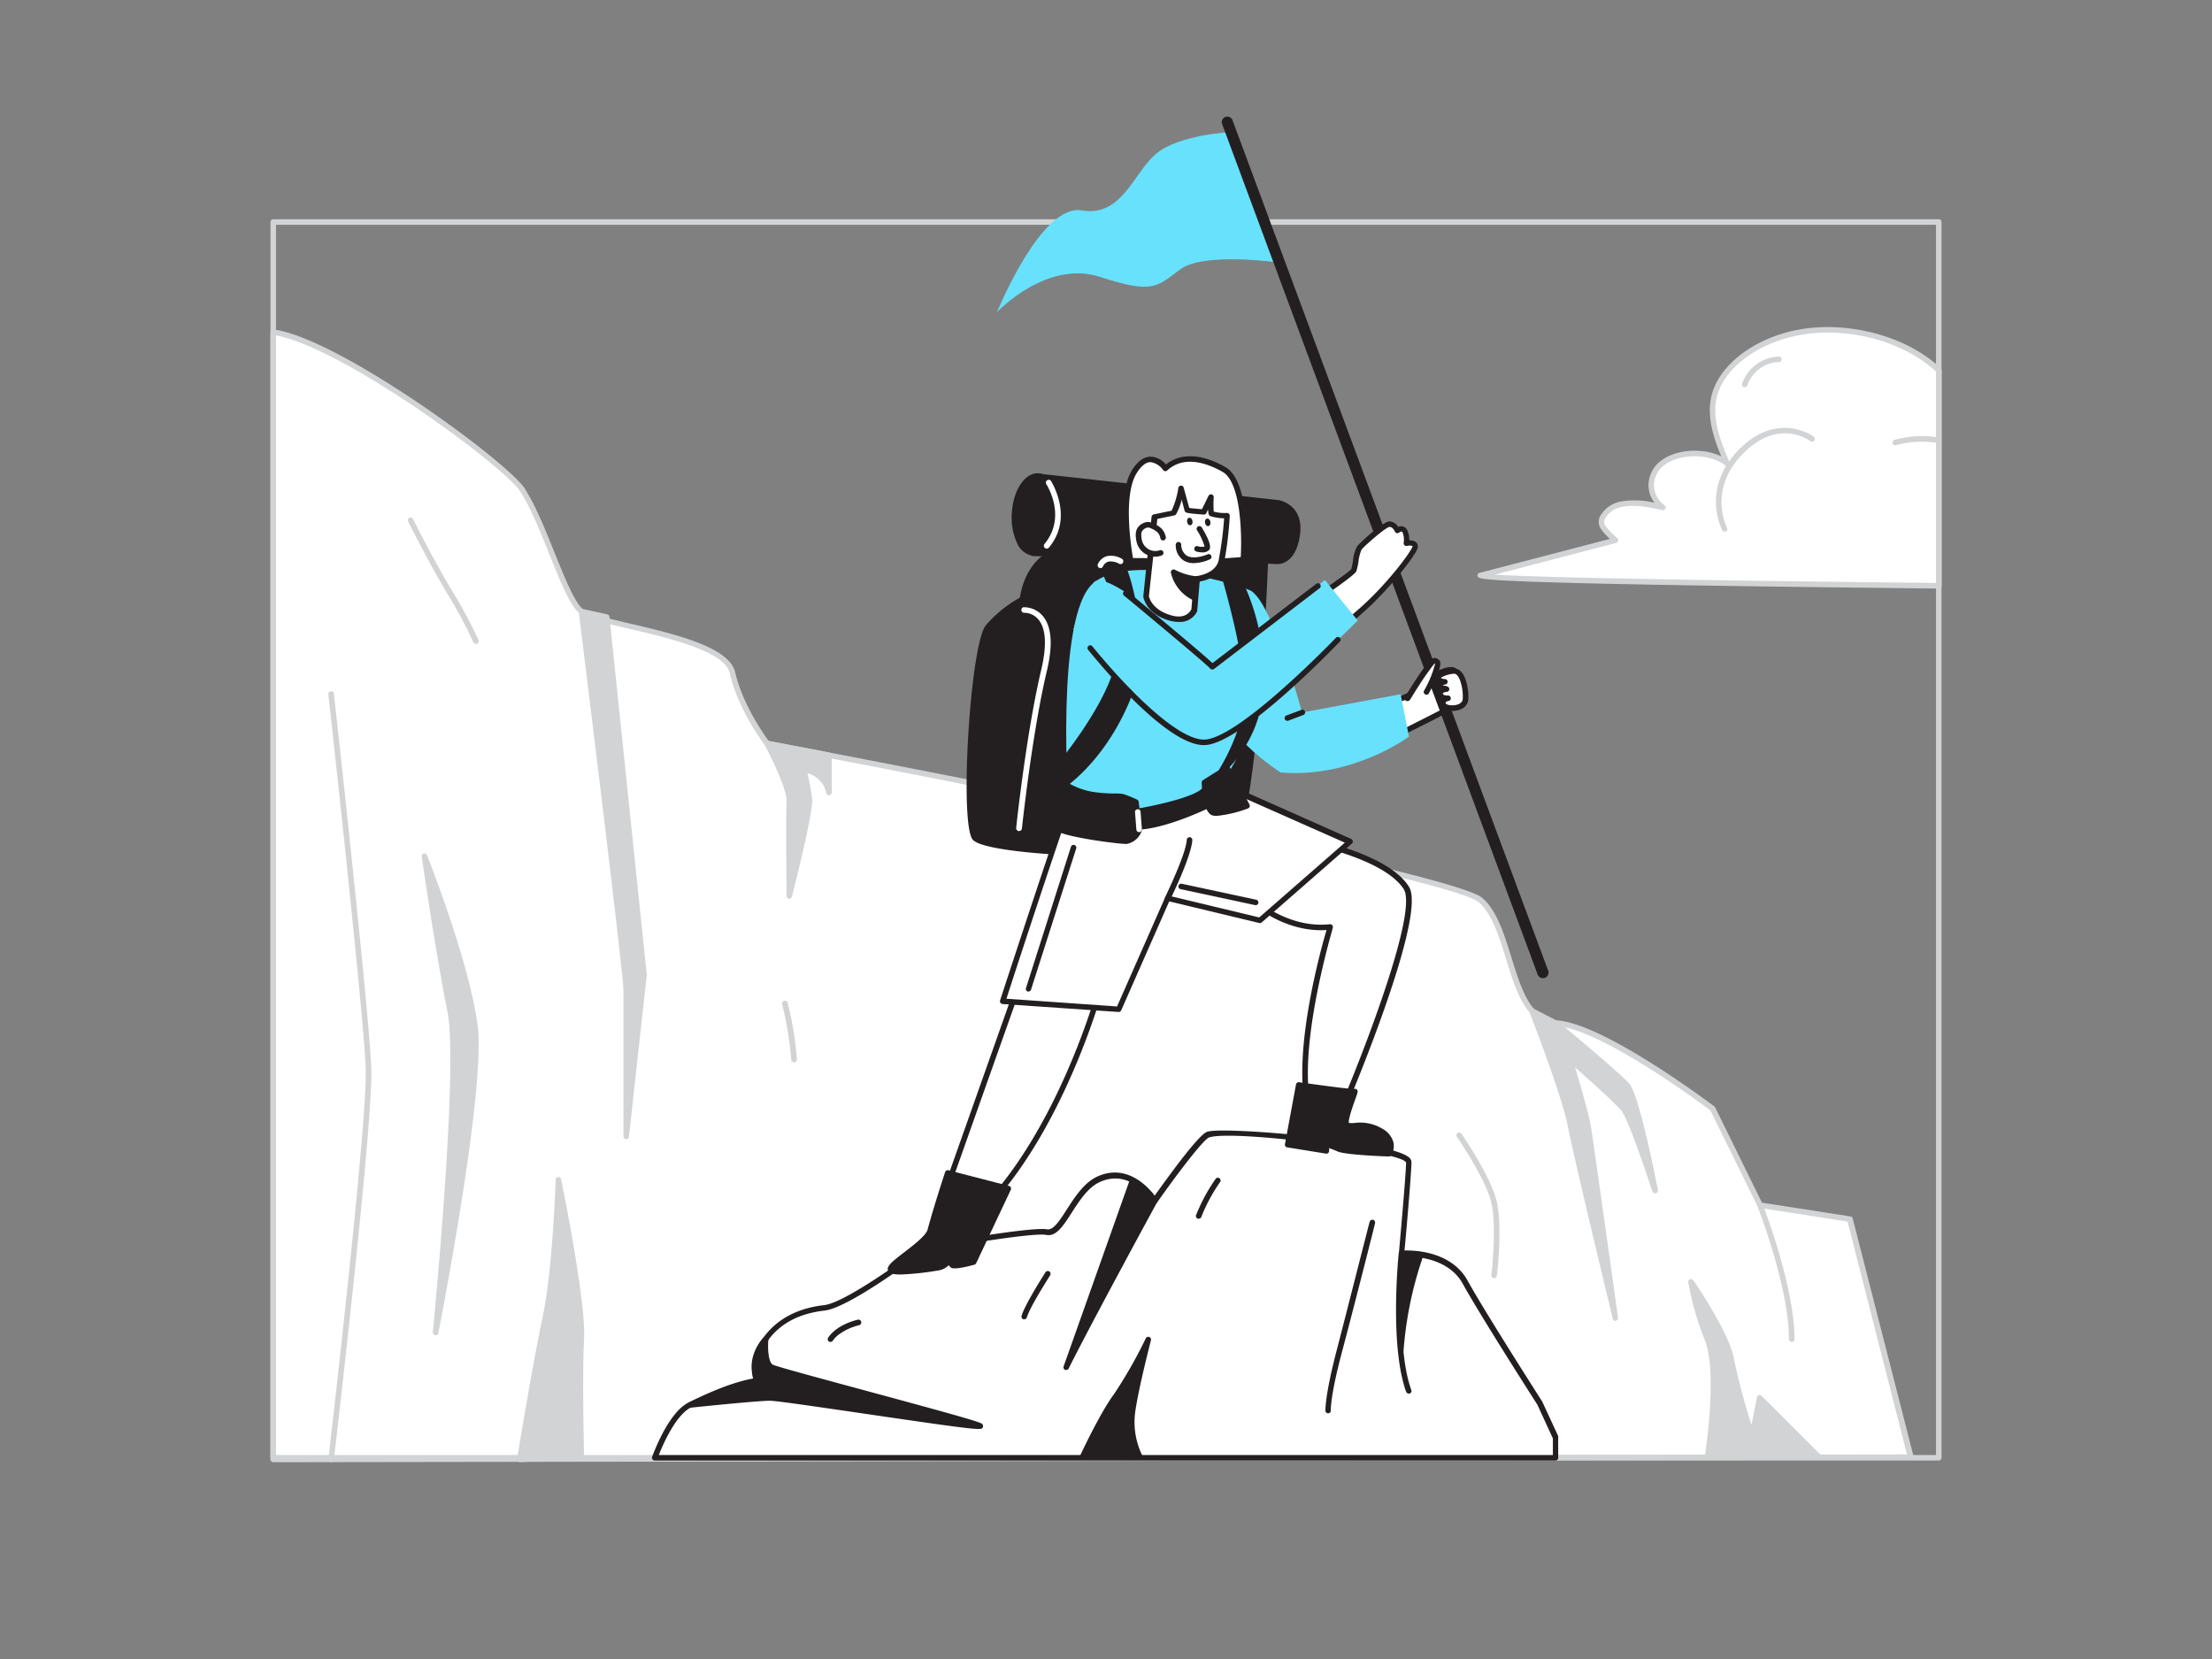 <svg xmlns="http://www.w3.org/2000/svg" viewBox="0 0 400 300"><rect x="0" y="0" width="400" height="300" fill="#808080" stroke="none"/><g id="_197_adventure_flatline" data-name="#197_adventure_flatline"><path d="M49.41,263.91l296.07-.45-11-43-16.22-2.53-8.59-17.47s-19.75-15-28.36-15.47-7.59-17.21-13.67-22.27-129-28.29-129-28.29-4.72-6.15-6.24-12.75-24.31-8.59-27.35-11.1-6.58-15.72-10.63-22c-3.26-5-33.43-27-45.07-28.54Z" fill="#fff"/><path d="M49.41,264.41a.51.51,0,0,1-.5-.5V60.08a.52.52,0,0,1,.17-.38.56.56,0,0,1,.4-.12C61.21,61.11,91.67,83.39,94.9,88.35c1.91,3,3.67,7.32,5.37,11.56,1.87,4.64,3.64,9,5.16,10.29,1,.8,4.6,1.65,8.44,2.55,8,1.87,18,4.21,19.07,8.81,1.35,5.86,5.33,11.44,6.05,12.42,7.25,1.37,123,23.32,129,28.35,2.68,2.23,4,6.58,5.32,10.78,1.77,5.72,3.43,11.11,8.06,11.38,8.66.51,27.82,15,28.63,15.57a.65.65,0,0,1,.15.18l8.47,17.24,16,2.49a.49.49,0,0,1,.41.37l11,43a.51.51,0,0,1-.09.43.49.49,0,0,1-.4.2l-296.07.45Zm.5-203.75V263.41L344.84,263,334.1,220.9l-15.9-2.47a.51.51,0,0,1-.37-.28l-8.54-17.36c-1.48-1.12-19.93-14.82-28-15.3-5.32-.31-7.17-6.29-8.95-12.08-1.26-4.07-2.56-8.27-5-10.31-4.73-3.94-86.27-20.15-128.73-28.18a.49.49,0,0,1-.3-.18c-.2-.26-4.81-6.32-6.34-13-.92-4-11-6.35-18.32-8.07-4.31-1-7.71-1.8-8.86-2.75-1.72-1.42-3.44-5.71-5.44-10.69-1.69-4.19-3.43-8.52-5.29-11.38C90.93,84.09,61.84,62.78,49.91,60.66Z" fill="#d1d3d4"/><path d="M105.11,110.58s8.1,65.16,8.1,68.52v26.4l3.21-29.2-6.74-64.67Z" fill="#d1d3d4"/><path d="M113.22,206h0a.5.5,0,0,1-.48-.5V179.1c0-3.29-8-67.8-8.09-68.45a.51.51,0,0,1,.16-.44.47.47,0,0,1,.44-.11l4.57,1a.5.5,0,0,1,.39.44l6.74,64.67v.11l-3.21,29.19A.5.5,0,0,1,113.22,206Zm-7.52-94.77c.92,7.44,8,64.67,8,67.87v17.27l2.21-20.07L109.22,112Z" fill="#d1d3d4"/><path d="M277.05,182.8s6,15.43,7,20.88,8.11,34.69,8.11,34.69-4.35-31-4.86-34.26-3.42-12.66-3.42-12.66,8.49,7.47,9.88,9.24,5.57,14.56,5.57,14.56-3.29-17-5.06-19S281.33,185,281.33,185Z" fill="#d1d3d4"/><path d="M292.13,238.87a.49.49,0,0,1-.48-.38c-.07-.29-7.1-29.32-8.11-34.72s-6.9-20.64-7-20.79a.51.51,0,0,1,.13-.55.51.51,0,0,1,.56-.08l4.29,2.2a.24.24,0,0,1,.09.06c.46.38,11.19,9.29,13,11.32s4.84,17.48,5.18,19.22a.5.5,0,0,1-1,.26c-1.15-3.54-4.39-13-5.48-14.41s-6.05-5.83-8.49-8c.87,2.87,2.54,8.57,2.92,11,.5,3.26,4.81,34,4.85,34.27a.49.49,0,0,1-.4.56Zm-14.15-55c1.44,3.78,5.69,15.15,6.54,19.75.62,3.31,3.52,15.59,5.68,24.59-1.32-9.34-3.1-22-3.41-24-.5-3.22-3.37-12.5-3.4-12.59a.49.49,0,0,1,.2-.57.5.5,0,0,1,.6.05c.35.3,8.54,7.51,9.94,9.3a39.94,39.94,0,0,1,3,7.05c-1.17-5.11-2.47-9.92-3.27-10.84-1.67-1.91-12.06-10.55-12.81-11.18Z" fill="#d1d3d4"/><path d="M76.76,154.83s7.59,19,9.11,30.67S78.78,241,78.78,241s4.74-47.68,2.62-58.15S76.76,154.83,76.76,154.83Z" fill="#d1d3d4"/><path d="M78.78,241.45h-.07a.5.5,0,0,1-.43-.54c0-.48,4.71-47.73,2.63-58s-4.62-27.82-4.65-28a.5.5,0,0,1,.37-.56.5.5,0,0,1,.59.3c.08.19,7.64,19.21,9.15,30.79s-6.75,53.81-7.1,55.6A.49.49,0,0,1,78.78,241.45Zm-.85-82.11c.9,5.92,2.54,16.3,4,23.36,1.5,7.39-.35,32.67-1.62,47.42,2.44-13.74,6.13-36.7,5.11-44.56C84.32,177.47,80.25,165.64,77.93,159.34Z" fill="#d1d3d4"/><path d="M270.19,231.12h-.06a.49.49,0,0,1-.43-.55c0-.09,1-8.63,0-13s-6.2-11.94-6.26-12a.5.5,0,0,1,.13-.69.51.51,0,0,1,.7.12c.22.32,5.39,7.8,6.41,12.37s.05,13,0,13.34A.51.51,0,0,1,270.19,231.12Z" fill="#d1d3d4"/><path d="M86.05,116.43a.51.51,0,0,1-.46-.3A81.58,81.58,0,0,0,81,107.52c-2.93-4.77-7.16-13.13-7.2-13.22a.49.49,0,0,1,.22-.67.51.51,0,0,1,.67.22c0,.09,4.26,8.41,7.16,13.15a84,84,0,0,1,4.68,8.73.51.51,0,0,1-.26.66A.45.45,0,0,1,86.05,116.43Z" fill="#d1d3d4"/><path d="M143.57,192.08a.5.5,0,0,1-.5-.47,58,58,0,0,0-1.64-10,.5.5,0,1,1,1-.26,60.38,60.38,0,0,1,1.68,10.23.52.52,0,0,1-.47.53Z" fill="#d1d3d4"/><path d="M138.7,134.43s4.19,7.77,4,10.56,0,17,0,17,3.9-15.27,3.64-17.55a48.58,48.58,0,0,0-1-5.31,5.41,5.41,0,0,1,4.56,4.14v-6.73Z" fill="#d1d3d4"/><path d="M142.74,162.53h-.06a.5.5,0,0,1-.44-.49c0-.59-.15-14.31,0-17.08.12-2.17-2.83-8.16-4-10.29a.51.51,0,0,1,.54-.73L150,136.09a.49.49,0,0,1,.41.49v6.73a.5.5,0,0,1-.45.49.49.49,0,0,1-.54-.39,4.67,4.67,0,0,0-3.4-3.58,45.88,45.88,0,0,1,.84,4.6c.26,2.3-3.26,16.15-3.66,17.73A.49.49,0,0,1,142.74,162.53Zm-3.11-27.41c1.11,2.17,3.74,7.57,3.61,9.9-.1,1.81-.07,8.63,0,13.06,1.24-5.1,2.84-12.16,2.69-13.54a48.47,48.47,0,0,0-1-5.25.55.55,0,0,1,.11-.46.51.51,0,0,1,.44-.16,6.42,6.42,0,0,1,4,2.3v-4Z" fill="#d1d3d4"/><path d="M59.88,264.41h-.06a.5.5,0,0,1-.44-.56c.07-.6,7.08-60.6,6.75-70.57s-6.69-67.14-6.75-67.71a.5.5,0,1,1,1-.12c.07.58,6.42,57.77,6.76,67.8S60.66,261.5,60.37,264A.49.49,0,0,1,59.88,264.41Z" fill="#d1d3d4"/><path d="M94,263.91s2.85-17.41,4.65-25.84S101,213.4,101,213.4s4.5,22,4.13,28.76,0,21.27,0,21.27Z" fill="#d1d3d4"/><path d="M94,264.41a.49.49,0,0,1-.49-.58c0-.17,2.87-17.52,4.65-25.86s2.32-24.43,2.32-24.59a.5.5,0,0,1,1-.08c.19.9,4.51,22.1,4.14,28.89s0,21.09,0,21.23a.49.49,0,0,1-.48.51L94,264.41Zm7.29-46.83c-.28,5.42-.93,14.85-2.15,20.59-1.59,7.44-4,22.06-4.54,25.22l10-.44c-.06-2.59-.32-14.77,0-20.81C104.88,237.25,102.57,224.26,101.29,217.58Z" fill="#d1d3d4"/><path d="M308.79,263.43s2.42-14.92,0-21.27a51.27,51.27,0,0,1-3-10.37s6.44,9.39,7.25,14,3.22,12.08,3.76,14l1.43-6.91,10.65,10.63Z" fill="#d1d3d4"/><path d="M328.93,263.93H308.79a.49.49,0,0,1-.38-.17.47.47,0,0,1-.11-.41c0-.14,2.36-14.86,0-21a51.38,51.38,0,0,1-3-10.49.49.49,0,0,1,.32-.53.5.5,0,0,1,.59.18c.27.39,6.51,9.54,7.33,14.16a122.34,122.34,0,0,0,3.18,12l1-5a.49.49,0,0,1,.84-.25l10.65,10.63a.5.5,0,0,1-.35.85Zm-19.56-1h18.35l-9.14-9.12-1.25,6a.49.49,0,0,1-.47.4.49.49,0,0,1-.5-.36c-.1-.36-.27-.93-.49-1.64-.91-3-2.62-8.66-3.28-12.37-.54-3.1-3.83-8.59-5.76-11.62a63.2,63.2,0,0,0,2.43,7.77C311.45,247.75,309.8,260.08,309.37,262.93Z" fill="#d1d3d4"/><path d="M350.59,264.11H49.41a.51.51,0,0,1-.5-.5V40.15a.5.5,0,0,1,.5-.5H350.59a.5.5,0,0,1,.5.5V263.61A.51.51,0,0,1,350.59,264.11Zm-300.68-1H350.09V40.65H49.91Z" fill="#d1d3d4"/><path d="M318.28,217.93S324,232.5,324,242.16" fill="#fff"/><path d="M324,242.67a.51.51,0,0,1-.5-.5c0-9.47-5.63-23.91-5.69-24a.51.51,0,0,1,.28-.65.49.49,0,0,1,.65.28c.24.6,5.76,14.76,5.76,24.42A.5.5,0,0,1,324,242.67Z" fill="#d1d3d4"/><path d="M222.7,23.87s-9.52.44-13.66,3.95-6.12,11.47-13.46,10.23S180.3,56.43,180.3,56.43s8.94-9.51,18.61-6.36,10.25,1.77,14.55-1.39,18-1.18,18-1.18Z" fill="#68e1fd"/><path d="M248,127.33s5.9-.12,8.37-2.76,5.85-3.89,6.6-3.32,1.29,5.41.8,5.93-15.19,7.8-15.52,7.9" fill="#fff"/><path d="M248.22,135.58a.51.51,0,0,1-.48-.35.51.51,0,0,1,.33-.63c.71-.28,14.58-7.18,15.33-7.79.27-.6-.28-4.71-.77-5.16-.45-.29-3.48.64-5.93,3.26s-8.47,2.91-8.72,2.92a.54.54,0,0,1-.51-.49.49.49,0,0,1,.49-.51s5.72-.15,8-2.6,6.1-4.27,7.28-3.38c.84.65,1.11,3.77,1.14,4.13.16,2.08-.17,2.42-.29,2.55-.66.69-15.62,8-15.73,8Z" fill="#231f20"/><path d="M228.76,101.87s-31.31-3.81-37.24-2.23-6.63,8.81-6.63,8.81a22.43,22.43,0,0,0-6.24,5c-2.57,3.11-4.83,34.92-2.38,38.1s41.47,4,46,1.77S228.76,101.87,228.76,101.87Z" fill="#231f20"/><path d="M205.61,155c-12.74,0-28.1-1.07-29.74-3.2-2.4-3.14-.41-35.34,2.4-38.73a22.68,22.68,0,0,1,6.16-5c.19-1.38,1.36-7.47,7-9,6-1.59,36.15,2.06,37.43,2.21a.5.5,0,0,1,.44.52c-.2,5.06-2.06,49.56-6.75,51.84C220.74,154.59,213.7,155,205.61,155Zm-9.08-55.27a22.14,22.14,0,0,0-4.88.37c-5.53,1.48-6.26,8.31-6.26,8.38a.52.52,0,0,1-.27.39,22.16,22.16,0,0,0-6.08,4.84c-2.57,3.1-4.57,34.62-2.38,37.48,2,2.58,40.61,4,45.42,1.62,3.09-1.5,5.41-31.58,6.17-50.52C225.08,101.93,206.25,99.75,196.53,99.75Z" fill="#231f20"/><path d="M187.67,86.09l43.47,4.81s4.08.59,3.45,5.6-3.53,5-3.53,5L186.83,100Z" fill="#231f20"/><path d="M231.06,102h0l-44.24-1.45a.48.48,0,0,1-.35-.16.5.5,0,0,1-.13-.37l.85-13.92a.53.53,0,0,1,.17-.35.48.48,0,0,1,.38-.11l43.46,4.8c.06,0,4.58.73,3.89,6.17S231.27,102,231.06,102Zm-43.71-2.43L231.07,101c.09,0,2.46-.08,3-4.52s-2.88-5-3-5l-42.93-4.75Z" fill="#231f20"/><ellipse cx="187.25" cy="93.05" rx="6.97" ry="3.87" transform="translate(82.99 274.3) rotate(-86.52)" fill="#231f20"/><path d="M187,100.51h-.16a3.8,3.8,0,0,1-3-2.49,10.87,10.87,0,0,1-.87-5.23c.25-4.18,2.35-7.33,4.8-7.2s4.16,3.55,3.91,7.73h0C191.36,97.4,189.33,100.51,187,100.51Zm.58-13.92c-1.78,0-3.44,2.82-3.65,6.26a9.85,9.85,0,0,0,.78,4.74c.57,1.19,1.34,1.87,2.19,1.93,1.8.11,3.54-2.76,3.75-6.26s-1.14-6.56-3-6.67Zm3.57,6.7h0Z" fill="#231f20"/><path d="M279,176.88a1,1,0,0,1-.94-.65L221,22.43a1,1,0,0,1,1.88-.69l57.08,153.79a1,1,0,0,1-.59,1.29A1.07,1.07,0,0,1,279,176.88Z" fill="#231f20"/><path d="M230.81,113s13.68-9,14-9.85.49-3.38,1-4,4.5-4.28,5.45-4.3S252.72,96,252.72,96s.94-.8,1.39.19a4,4,0,0,1,.24,2.12s1.93-.38,1.54.78-4.58,6.78-9.52,11.19-13.6,10.89-13.57,11.14" fill="#fff"/><path d="M232.8,121.87a.5.5,0,0,1-.5-.44c0-.39,0-.39,3.9-3.5,3-2.34,7-5.55,9.84-8.08,4.9-4.37,9-9.91,9.38-11a.27.27,0,0,0,0-.13,2.12,2.12,0,0,0-1,0,.48.48,0,0,1-.45-.14.51.51,0,0,1-.14-.44,3.45,3.45,0,0,0-.19-1.83c0-.06-.09-.18-.17-.19a.77.77,0,0,0-.46.18.49.49,0,0,1-.44.1.51.51,0,0,1-.34-.3s-.35-.82-.95-.82-4.4,3.28-5.07,4.11a7.66,7.66,0,0,0-.56,2.2,11.23,11.23,0,0,1-.38,1.71c-.34.88-9,6.7-14.21,10.09a.5.5,0,0,1-.69-.14.51.51,0,0,1,.14-.7c5.07-3.32,13.31-8.89,13.85-9.66a12.11,12.11,0,0,0,.3-1.47,6.78,6.78,0,0,1,.77-2.66c.4-.49,4.57-4.45,5.83-4.48h0a2,2,0,0,1,1.58,1,1.36,1.36,0,0,1,.81-.09,1.25,1.25,0,0,1,.86.76,4.19,4.19,0,0,1,.33,1.77,1.65,1.65,0,0,1,1.31.42,1,1,0,0,1,.16,1.07c-.46,1.36-4.85,7.1-9.66,11.41-2.85,2.55-6.92,5.76-9.89,8.11-1.7,1.35-3.31,2.62-3.59,2.91a.5.5,0,0,1-.38.25Z" fill="#231f20"/><path d="M254.48,126.28c.19-.25,1.94-3.19,3.28-5s1.52-2.06,2.1-1.52-1.92,5.39-1.92,5.39" fill="#fff"/><path d="M254.48,126.78a.49.49,0,0,1-.3-.1.51.51,0,0,1-.1-.7c.06-.07.24-.36.49-.77.68-1.1,1.83-2.93,2.78-4.23s1.42-1.93,2-2a1.09,1.09,0,0,1,.87.38c.24.22.86.8-1.82,6a.49.49,0,0,1-.67.21.5.5,0,0,1-.22-.67,19.41,19.41,0,0,0,2-4.86l-.09-.06c-.1.08-.61.77-1.2,1.58-.94,1.27-2.07,3.08-2.74,4.17-.28.45-.48.77-.54.85A.53.53,0,0,1,254.48,126.78Z" fill="#231f20"/><path d="M198.75,179.41s-6.25,22.94-19.48,37.72l-7.61-3.55L185,176Z" fill="#fff"/><path d="M179.27,217.63a.52.52,0,0,1-.21,0L171.45,214a.5.5,0,0,1-.26-.62l13.3-37.58a.51.51,0,0,1,.59-.32l13.79,3.41a.5.5,0,0,1,.37.62c-.07.23-6.44,23.23-19.59,37.93A.51.51,0,0,1,179.27,217.63Zm-7-4.31,6.87,3.2c11.77-13.33,18-33.37,19-36.75l-12.85-3.18Z" fill="#231f20"/><path d="M227,163.17s5.9,5.29,13.57,4.45c0,0-6.08,20-4.15,31.47l6.54,1.07s14.67-34.49,11.33-39.67c-4-6.2-19.76-8.88-19.76-8.88Z" fill="#fff"/><path d="M242.92,200.66h-.09l-6.53-1.07a.5.5,0,0,1-.42-.41c-1.74-10.36,2.89-27.28,4-31-7.43.46-13-4.43-13.22-4.64a.51.51,0,0,1-.09-.65l7.53-11.56a.51.51,0,0,1,.5-.22c.65.12,16,2.8,20.1,9.11.55.85,2.22,3.44-4.36,22.21-3.22,9.18-6.9,17.83-6.93,17.92A.51.51,0,0,1,242.92,200.66Zm-6.11-2,5.8.95c4.14-9.8,13.81-34.83,11.22-38.84-3.53-5.46-16.86-8.18-19.1-8.6l-7.11,10.91c1.33,1.05,6.49,4.74,12.86,4.05a.54.54,0,0,1,.44.18.53.53,0,0,1,.09.47C241,168,235.11,187.39,236.81,198.65Z" fill="#231f20"/><path d="M226.45,107c3.94,2.94,9,21.84,9,21.84l17.83-3.3,1.5,7.66s-10.11,7.59-23.21,6.49c-10.24-6.8-11.7-13.25-11.7-13.25S220.85,109.21,226.45,107Z" fill="#68e1fd"/><path d="M220.72,141.82l23.36,10.39-16.25,14.21-16.68-4-8.86,20.09-21-1.44s11.62-35.61,14.22-42.2Z" fill="#fff"/><path d="M202.29,183h0l-21-1.44a.57.57,0,0,1-.38-.22.49.49,0,0,1-.06-.44c.11-.35,11.65-35.69,14.23-42.22a.48.48,0,0,1,.52-.31l25.23,2.95.14,0,23.37,10.39a.53.53,0,0,1,.29.39.53.53,0,0,1-.17.45L228.16,166.8a.55.55,0,0,1-.45.11L211.43,163l-8.68,19.7A.51.51,0,0,1,202.29,183ZM182,180.6,202,182l8.71-19.76a.5.5,0,0,1,.57-.28l16.43,3.94,15.48-13.52-22.58-10-24.77-2.9C193.21,146.2,183.47,176,182,180.6Z" fill="#231f20"/><path d="M226.45,107c-.22-.66-21.77-7.44-28.75-1.55s-4.45,40.46-4.45,40.46l17.66,1.52,9.81-5.57S232.83,126.48,226.45,107Z" fill="#68e1fd"/><path d="M220.82,101.53l4-.29s1-13.8-3.52-16.33-8.14-2.42-10.56-.18c0,0-2.77-4-5.65.6s-.63,16.09-.63,16.09Z" fill="#fff"/><path d="M220.82,102h0l-16.34-.1a.5.5,0,0,1-.49-.4c-.09-.48-2.25-11.7.7-16.46,1-1.6,2.12-2.43,3.34-2.46a3.73,3.73,0,0,1,2.8,1.42c2.65-2.12,6.43-2,10.73.45,4.74,2.66,3.82,16.23,3.78,16.8a.5.5,0,0,1-.46.46l-4,.29Zm-15.94-1.09,15.92.1,3.56-.26c.24-4,.06-13.55-3.29-15.43-4.18-2.34-7.63-2.43-10-.25a.48.48,0,0,1-.39.13.47.47,0,0,1-.36-.21,3.34,3.34,0,0,0-2.26-1.42h0c-.86,0-1.71.7-2.52,2C203.07,89.53,204.53,98.88,204.88,100.93Z" fill="#231f20"/><path d="M216.4,104.72l-.48,5.61s-.95,2.5-4.63,1.31-4-3.82-4-3.82l1.5-14.31,3.45-.71a13.68,13.68,0,0,0,1.38-4.48l1,4a28,28,0,0,0,3,.33L219,89.89s-.2,3,.08,3a8.27,8.27,0,0,0,2.78.32,68.18,68.18,0,0,1-1,8.27C220.14,104.4,216.4,104.72,216.4,104.72Z" fill="#fff"/><path d="M213.12,112.46a6.63,6.63,0,0,1-2-.34c-3.93-1.28-4.36-4.11-4.37-4.23a.24.24,0,0,1,0-.12l1.49-14.31a.5.5,0,0,1,.4-.44l3.22-.67a15,15,0,0,0,1.22-4.11.5.5,0,0,1,.47-.42.48.48,0,0,1,.5.37l1,3.66c.44.07,1.39.16,2.3.23l1.18-2.41a.51.51,0,0,1,.58-.26.49.49,0,0,1,.37.51,19.7,19.7,0,0,0,0,2.6,7.71,7.71,0,0,0,2.38.24.5.5,0,0,1,.38.15.49.49,0,0,1,.14.38,65.51,65.51,0,0,1-1,8.35c-.61,2.61-3.37,3.34-4.44,3.52l-.44,5.22,0,.13A3.43,3.43,0,0,1,213.12,112.46Zm-5.36-4.66c.07.35.61,2.37,3.68,3.36,2.9,1,3.83-.62,4-1l.47-5.53a.51.51,0,0,1,.45-.46s3.4-.33,4-2.81a62.94,62.94,0,0,0,1-7.64,8.54,8.54,0,0,1-2.4-.36c-.24-.07-.46-.14-.5-1.23l-.32.65a.48.48,0,0,1-.48.27c-2.95-.21-3.14-.34-3.25-.42a.51.51,0,0,1-.2-.28l-.52-2a10.74,10.74,0,0,1-1,2.62.54.54,0,0,1-.32.23l-3.09.64Zm8.16,2.53h0Zm-1.29-18.06h0Z" fill="#231f20"/><path d="M210.32,97.22a2.37,2.37,0,0,0-.73-1.37,4.37,4.37,0,0,0-1.26-.76,1.68,1.68,0,0,0-.78-.2A1.33,1.33,0,0,0,207,95a1.92,1.92,0,0,0-1,.88,2.26,2.26,0,0,0-.13,1.07,5,5,0,0,0,.2,1.16,3.07,3.07,0,0,0,1.52,1.72,3,3,0,0,0,2.3.13" fill="#fff"/><path d="M208.92,100.67a3.49,3.49,0,0,1-3.3-2.36,5.06,5.06,0,0,1-.23-1.3,2.75,2.75,0,0,1,.18-1.3,2.34,2.34,0,0,1,1.22-1.13,2.1,2.1,0,0,1,.74-.19,2.3,2.3,0,0,1,1,.24,5,5,0,0,1,1.41.86,3,3,0,0,1,.88,1.65.51.51,0,0,1-.41.58.5.5,0,0,1-.58-.41,2,2,0,0,0-.58-1.1,3.72,3.72,0,0,0-1.12-.66,1.15,1.15,0,0,0-.56-.16,1.07,1.07,0,0,0-.36.1,1.48,1.48,0,0,0-.73.63,1.78,1.78,0,0,0-.09.84,3.9,3.9,0,0,0,.18,1,2.54,2.54,0,0,0,1.26,1.43,2.49,2.49,0,0,0,1.91.11.5.5,0,0,1,.34.94A3.58,3.58,0,0,1,208.92,100.67Z" fill="#231f20"/><path d="M216.88,95.63s1.85,3,1.36,3.52-1.78.09-1.78.09" fill="#fff"/><path d="M217.42,99.89a3.92,3.92,0,0,1-1.11-.17.5.5,0,0,1-.33-.62.49.49,0,0,1,.62-.33,2.3,2.3,0,0,0,1.23.06,11.23,11.23,0,0,0-1.37-2.94.49.49,0,0,1,.16-.68.5.5,0,0,1,.69.16c2.05,3.36,1.48,3.94,1.29,4.13A1.67,1.67,0,0,1,217.42,99.89Z" fill="#231f20"/><ellipse cx="215.15" cy="94.32" rx="0.49" ry="0.69" transform="translate(-13 38.34) rotate(-9.89)" fill="#231f20"/><ellipse cx="218.39" cy="94.47" rx="0.49" ry="0.69" transform="translate(-12.98 38.9) rotate(-9.89)" fill="#231f20"/><path d="M218.51,100.76s-5.12,2.28-5.41-2.25" fill="#fff"/><path d="M215.9,101.83a3.52,3.52,0,0,1-1.84-.46,3.29,3.29,0,0,1-1.45-2.83.5.5,0,0,1,.46-.53.49.49,0,0,1,.53.47,2.43,2.43,0,0,0,1,2c1.35.81,3.7-.21,3.73-.22a.5.5,0,1,1,.4.91A7.59,7.59,0,0,1,215.9,101.83Z" fill="#231f20"/><path d="M216.4,104.72s-2.91-.31-4.18-1.25a6.92,6.92,0,0,0,3.83,4.62Z" fill="#231f20"/><path d="M216.05,108.59a.47.47,0,0,1-.17,0,7.35,7.35,0,0,1-4.14-5,.51.51,0,0,1,.21-.53.51.51,0,0,1,.57,0,10.54,10.54,0,0,0,3.93,1.16.49.49,0,0,1,.44.54l-.34,3.37a.49.49,0,0,1-.24.38A.48.48,0,0,1,216.05,108.59Zm-2.94-4.11a6.14,6.14,0,0,0,2.52,2.87l.22-2.2A13.92,13.92,0,0,1,213.11,104.48Z" fill="#231f20"/><path d="M192.68,141.87a13.88,13.88,0,0,0,4.75,1.8c2.67.45,4.93.23,5.57.4s2.41,1,2.41,1L206,150a3.15,3.15,0,0,1-2.41,2.15c-.82.07-11-1.21-12.45-2.38S192.68,141.87,192.68,141.87Z" fill="#231f20"/><path d="M203.55,152.61c-1.27,0-11.06-1.2-12.7-2.49s.63-6.8,1.37-8.45a.5.5,0,0,1,.73-.22,13.36,13.36,0,0,0,4.56,1.73,26.75,26.75,0,0,0,4.09.31,7.75,7.75,0,0,1,1.53.1c.67.19,2.41.94,2.48,1a.52.52,0,0,1,.3.4l.59,4.95a.5.5,0,0,1,0,.21,3.6,3.6,0,0,1-2.84,2.48Zm-10.64-10c-1.26,2.95-2.12,6.23-1.45,6.76,1.35,1.06,11.28,2.35,12.09,2.27a2.57,2.57,0,0,0,1.95-1.7l-.55-4.55c-.6-.25-1.66-.69-2.08-.81a9.2,9.2,0,0,0-1.29-.06,27.85,27.85,0,0,1-4.24-.32A14.43,14.43,0,0,1,192.91,142.58Z" fill="#231f20"/><path d="M190.79,143s7.66-4.25,12.75-15.83-.76-25.94-.93-25.66a23.16,23.16,0,0,1-3.06,1.47s4.69,8.93,2.52,17.46-11.91,19.83-11.85,19.71S190.79,143,190.79,143Z" fill="#231f20"/><path d="M190.79,143.49a.54.54,0,0,1-.22-.05.5.5,0,0,1-.27-.36c-.2-1.12-.43-2.38-.52-2.69a.52.52,0,0,1,0-.44.57.57,0,0,1,.12-.18c.39-.43,9.61-11.18,11.71-19.47s-2.43-17-2.48-17.09a.53.53,0,0,1,0-.41.48.48,0,0,1,.27-.29,24.39,24.39,0,0,0,2.88-1.35.43.43,0,0,1,.61-.11c.77.41,6.12,15,1.14,26.31-5.09,11.6-12.64,15.89-13,16.07A.53.53,0,0,1,190.79,143.49Zm0-3.25c.1.36.21,1,.38,1.93,1.89-1.27,7.8-5.8,11.93-15.21,4.4-10,.43-22.32-.64-24.76-.39.22-1.06.54-2.21,1,1,2,4.25,9.74,2.33,17.32C200.7,127.86,192.81,138.14,190.77,140.24Z" fill="#231f20"/><path d="M221.31,103.84s3.65,12.11,4.21,20-4.78,15.82-4.78,15.82a22.79,22.79,0,0,0,7.33-17.14,40.26,40.26,0,0,0-4.52-18.59Z" fill="#231f20"/><path d="M220.74,140.14a.5.5,0,0,1-.34-.13.49.49,0,0,1-.07-.64c0-.08,5.23-7.91,4.69-15.51s-4.15-19.75-4.19-19.87a.48.48,0,0,1,.08-.45.45.45,0,0,1,.41-.19l2.25.07a.46.46,0,0,1,.41.24,40.19,40.19,0,0,1,4.58,18.84A23.06,23.06,0,0,1,221.05,140,.51.51,0,0,1,220.74,140.14ZM222,104.36c.76,2.65,3.56,12.64,4,19.43.33,4.58-1.26,9.13-2.71,12.22a22.71,22.71,0,0,0,4.27-13.51,40.78,40.78,0,0,0-4.31-18.1Z" fill="#231f20"/><path d="M221.91,139c-.21,0-4.15,2.53-4.15,2.53s.2,5,1.58,5.46,6.14-1.23,6.14-1.23Z" fill="#231f20"/><path d="M220,147.54a2.55,2.55,0,0,1-.78-.1c-1.59-.52-1.87-4.67-1.92-5.92a.48.48,0,0,1,.23-.44c4-2.54,4.22-2.58,4.33-2.6a.47.47,0,0,1,.53.26l3.57,6.76a.53.53,0,0,1,0,.41.48.48,0,0,1-.3.29A22.49,22.49,0,0,1,220,147.54Zm-1.69-5.78c.12,2.18.62,4.53,1.22,4.73.81.27,3.46-.44,5.28-1l-3.06-5.81C221,140,219.6,140.92,218.27,141.76Z" fill="#231f20"/><path d="M203.14,147.16s12.12-1.76,14.6-4.24l.56,2.78s-9.57,4.67-14.4,3.73Z" fill="#231f20"/><path d="M205.32,150.05a8,8,0,0,1-1.51-.13.49.49,0,0,1-.38-.33l-.77-2.27a.51.51,0,0,1,.05-.42.49.49,0,0,1,.35-.23c3.33-.49,12.39-2.17,14.33-4.1a.47.47,0,0,1,.49-.12.5.5,0,0,1,.35.38l.55,2.77a.49.49,0,0,1-.27.55C218.15,146.32,210.44,150.05,205.32,150.05Zm-1-1.06c4.17.59,11.75-2.78,13.45-3.57l-.32-1.61c-3.08,2-11.31,3.39-13.61,3.75Z" fill="#231f20"/><path d="M211.14,162.91a.47.47,0,0,1-.22,0,.5.5,0,0,1-.22-.67c0-.07,3.72-7.61,3.91-10.38a.5.5,0,0,1,1,.07c-.2,3-3.86,10.44-4,10.75A.48.48,0,0,1,211.14,162.91Z" fill="#231f20"/><path d="M199,102.74a.46.46,0,0,1-.23-.06.51.51,0,0,1-.23-.69,2.59,2.59,0,0,1,1.62-1.42,3.83,3.83,0,0,1,2.73.49.52.52,0,0,1,.17.7.51.51,0,0,1-.71.17,2.93,2.93,0,0,0-1.91-.37,1.56,1.56,0,0,0-1,.9A.53.53,0,0,1,199,102.74Z" fill="#fff"/><path d="M206,150.48a.51.51,0,0,1-.51-.48l-.25-3.24a.52.52,0,0,1,1-.08l.25,3.24a.52.52,0,0,1-.47.56Z" fill="#fff"/><path d="M241.62,203.88h-.09l-2.24-.42a.51.51,0,0,1-.4-.59.5.5,0,0,1,.58-.4l2.24.42a.51.51,0,0,1,.4.59A.49.49,0,0,1,241.62,203.88Z" fill="#231f20"/><path d="M238.89,205.7v-1l2.58,0h0a.5.5,0,0,1,.5.49.51.51,0,0,1-.49.51Z" fill="#231f20"/><path d="M194.14,113.77s19.89,23.65,26.64,20,24.74-21.56,24.74-21.56l-5.93-7.33s-11.61,9-20.39,15.72c-2.39-3.08-19.35-18.49-21.5-15.16A36.09,36.09,0,0,0,194.14,113.77Z" fill="#68e1fd"/><path d="M118.4,263.61s2.79-7.86,6.37-9.55,12.15-4.38,12.15-4.38c-1.44-1.8.17-11.82,12.15-13.17,4.46-.5,17.9-10.71,17.9-10.71s19.33-3.52,22.28-3,4.84-7.6,9.5-9.62c6.08-2.65,10.06,3.91,10.06,3.91s7.95-11.36,9.64-11.93c3.5-1.2,36.37,2.09,36.29,5s-1.31,16.49-1.31,16.49,8.26-.74,11.52,5.16,13.51,21.89,13.51,21.89l2.85,6.19v3.65Z" fill="#fff"/><path d="M281.31,264.11H118.4a.52.52,0,0,1-.41-.21.53.53,0,0,1-.06-.46c.12-.33,2.9-8.07,6.62-9.83,3.08-1.45,9.67-3.6,11.65-4.23a8.15,8.15,0,0,1,.57-5.18c.88-2.14,3.85-7.24,12.25-8.19,4.26-.48,17.51-10.51,17.65-10.61a.51.51,0,0,1,.21-.1c.79-.14,19.45-3.54,22.46-3,1.13.2,2.27-1.55,3.58-3.6,1.48-2.3,3.16-4.91,5.63-6,5.24-2.28,9,1.88,10.26,3.5,2-2.78,7.86-11,9.48-11.54,3-1,32.28,1.52,36.35,4.52a1.22,1.22,0,0,1,.6,1c-.07,2.62-1,13.31-1.26,15.95,2-.05,8.51.21,11.41,5.45,3.21,5.81,13.39,21.7,13.49,21.86l2.89,6.25a.52.52,0,0,1,0,.21v3.65A.5.5,0,0,1,281.31,264.11Zm-162.18-1H280.81v-3L278,254c-.07-.1-10.26-16-13.49-21.86-3.06-5.55-11-4.91-11-4.9a.52.52,0,0,1-.55-.55c0-.13,1.23-13.56,1.31-16.46-.76-2.05-31.41-6-35.63-4.54-1.06.36-6.13,7.09-9.39,11.75a.49.49,0,0,1-.43.21.47.47,0,0,1-.41-.24c-.15-.25-3.82-6.15-9.43-3.71-2.2.95-3.79,3.43-5.19,5.61-1.51,2.35-2.81,4.38-4.61,4-2.32-.45-16.53,1.95-22,2.94-1.32,1-13.66,10.24-18.05,10.74-7.59.85-10.42,5.11-11.44,7.57-.93,2.27-.82,4.23-.38,4.78a.51.51,0,0,1,.09.46.5.5,0,0,1-.33.33c-.09,0-8.58,2.72-12.09,4.37C122.22,255.82,119.88,261.21,119.13,263.11Z" fill="#231f20"/><path d="M171.38,212.16c.3.09,11,2.82,11,2.82l-6.27,13.29s-3.43,1-3.86.56a2,2,0,0,1-.54-.85,3.42,3.42,0,0,1-1.95,1.3c-1.13.15-8.29,1.28-8.68.29s6.57-4.83,7.16-7C169.45,218,171.38,212.16,171.38,212.16Z" fill="#231f20"/><path d="M162.88,230.47c-1.79,0-2.15-.35-2.3-.72-.3-.78.7-1.59,3-3.35,1.63-1.25,3.87-3,4.14-4,1.24-4.58,3.17-10.39,3.19-10.45a.5.5,0,0,1,.62-.32l10.93,2.82a.55.55,0,0,1,.33.27.51.51,0,0,1,0,.42l-6.27,13.29a.53.53,0,0,1-.32.27c-3.7,1-4.16.61-4.33.45a3.31,3.31,0,0,1-.31-.36,3.31,3.31,0,0,1-1.77.93l-.38.06A50.45,50.45,0,0,1,162.88,230.47Zm-1.3-1.06c.32.08,1.79.28,7.69-.57l.39-.06a2.85,2.85,0,0,0,1.6-1.09.52.52,0,0,1,.5-.2.48.48,0,0,1,.39.36h0a1.57,1.57,0,0,0,.41.62,16.67,16.67,0,0,0,3.15-.62l5.92-12.54-9.92-2.55c-.47,1.44-2,6.13-3,10-.36,1.32-2.46,2.93-4.49,4.48A18.13,18.13,0,0,0,161.58,229.41Z" fill="#231f20"/><path d="M189.28,99.21a.54.54,0,0,1-.33-.12.52.52,0,0,1-.07-.73c4.13-5,.34-10.79.3-10.85a.52.52,0,0,1,.86-.57c0,.07,4.25,6.52-.36,12.08A.53.53,0,0,1,189.28,99.21Z" fill="#fff"/><path d="M184.27,150.28h-.05a.52.52,0,0,1-.46-.57c0-.17,1.86-17.42,4.55-28.68,1-4.27.84-7.39-.53-9a3.37,3.37,0,0,0-2.66-1.22.52.52,0,0,1-.08-1,4.46,4.46,0,0,1,3.51,1.56c1.63,1.91,1.88,5.25.76,9.94-2.67,11.19-4.5,28.38-4.52,28.55A.52.52,0,0,1,184.27,150.28Z" fill="#fff"/><path d="M217.7,134.74c-6.14,0-16.54-11.88-20.82-17.09l-.14-.18a.5.5,0,0,1,.74-.66l.17.21c6.9,8.42,15.9,17.21,20.44,16.7,6.56-.75,23.36-18.26,23.53-18.43a.5.5,0,0,1,.72.68c-.7.74-17.22,17.95-24.13,18.74Z" fill="#231f20"/><path d="M219.2,121.06a.48.48,0,0,1-.39-.19c-.51-.64-9.55-8.2-15.51-13.13a.5.5,0,1,1,.64-.76c1.41,1.17,13.05,10.79,15.31,12.93L238,105.59a.5.5,0,1,1,.61.79L219.5,121A.47.47,0,0,1,219.2,121.06Z" fill="#231f20"/><path d="M232.8,130.35a.51.51,0,0,1-.47-.32.5.5,0,0,1,.28-.64l2.65-1a.5.5,0,1,1,.37.92L233,130.31A.39.39,0,0,1,232.8,130.35Z" fill="#231f20"/><path d="M186,179.3l-.15,0a.49.49,0,0,1-.32-.62l8.13-25.55a.5.5,0,0,1,.62-.33.51.51,0,0,1,.33.63L186.43,179A.49.49,0,0,1,186,179.3Z" fill="#231f20"/><path d="M227,163.66h-.1l-13.41-2.87a.49.49,0,0,1-.38-.59.5.5,0,0,1,.59-.39l13.41,2.88a.5.5,0,0,1-.11,1Z" fill="#231f20"/><path d="M260.45,122.05a.82.82,0,0,0-.29.23.59.59,0,0,0,.22.8,1.74,1.74,0,0,0,.9.22,1.48,1.48,0,0,0-.71.25.54.54,0,0,0-.19.67c.22.38.83.18,1.2.41a2.3,2.3,0,0,0-.73.18.81.81,0,0,0-.44.58.79.79,0,0,0,.5.75,2.47,2.47,0,0,0,.94.14c-.46.08-1,.41-1,.88s.5.71.93.8a3.51,3.51,0,0,0,1.9-.08,1.87,1.87,0,0,0,1.15-.9,2,2,0,0,0,.14-.85,9.18,9.18,0,0,0-.44-3c-.22-.71-.69-1.73-1.55-1.8A5.7,5.7,0,0,0,260.45,122.05Z" fill="#fff"/><path d="M262.63,128.56a4,4,0,0,1-.91-.11,1.5,1.5,0,0,1-1.32-1.26,1.12,1.12,0,0,1,.17-.66,1.27,1.27,0,0,1-.66-1.19,1.19,1.19,0,0,1,.26-.61.84.84,0,0,1-.23-.26,1,1,0,0,1,.07-1,1.22,1.22,0,0,1-.42-.71,1,1,0,0,1,.16-.74,1.27,1.27,0,0,1,.47-.37h0a6.31,6.31,0,0,1,2.85-.77c.88.08,1.57.82,2,2.15a9.89,9.89,0,0,1,.46,3.15,2.55,2.55,0,0,1-.19,1,2.29,2.29,0,0,1-1.45,1.18A4.09,4.09,0,0,1,262.63,128.56Zm-2.07-6s.05.07.1.1a1.51,1.51,0,0,0,.65.13.5.5,0,0,1,.47.46.51.51,0,0,1-.41.53,1.28,1.28,0,0,0-.5.15s.11,0,.21.06a1.73,1.73,0,0,1,.76.2.51.51,0,0,1,.23.53.48.48,0,0,1-.42.39,1.7,1.7,0,0,0-.57.14c-.1,0-.17.13-.17.18s.08.18.21.24a2.11,2.11,0,0,0,.74.1.49.49,0,0,1,.49.45.5.5,0,0,1-.41.54c-.28,0-.55.23-.54.36s.25.28.54.35a3.11,3.11,0,0,0,1.63-.07,1.47,1.47,0,0,0,.85-.63,1.58,1.58,0,0,0,.1-.66,8.78,8.78,0,0,0-.41-2.83c-.14-.42-.51-1.4-1.12-1.45a5.21,5.21,0,0,0-2.31.66h0l-.12.07Zm-.11-.52h0Z" fill="#231f20"/><path d="M234.84,196.19l-2,10.8,7,1.13.05-1.19a20.7,20.7,0,0,1,2.22.84c1.32.58,9.06.85,9.06.85s1.53-2.24-1.45-4.09-5.47-.47-6.16-1.17,1.72-6.19,1.44-6S234.84,196.19,234.84,196.19Z" fill="#231f20"/><path d="M251.14,209.12h0c-.8,0-7.87-.29-9.24-.89-.64-.28-1.17-.48-1.55-.62l0,.53a.52.52,0,0,1-.19.37.46.46,0,0,1-.39.1l-7-1.13a.48.48,0,0,1-.33-.2.47.47,0,0,1-.08-.38l2-10.8a.5.5,0,0,1,.56-.4c3.48.49,9.2,1.27,9.91,1.21a.51.51,0,0,1,.46.07c.34.24.29.39-.2,1.76-.34.94-1.36,3.79-1.16,4.32a4.07,4.07,0,0,0,1.06,0,7.78,7.78,0,0,1,5,1.06,4,4,0,0,1,2,2.51,3.23,3.23,0,0,1-.42,2.28A.5.5,0,0,1,251.14,209.12Zm-11.28-2.69.14,0a20.5,20.5,0,0,1,2.28.87c.88.38,5.48.68,8.56.79a2.12,2.12,0,0,0,.15-1.3,3.1,3.1,0,0,0-1.56-1.86,6.78,6.78,0,0,0-4.39-.9c-.81,0-1.44.09-1.86-.34-.59-.6-.16-2.19,1-5.31.06-.18.13-.36.19-.53-1.08-.06-3.49-.33-9.08-1.12l-1.83,9.83,5.92,1,0-.63a.49.49,0,0,1,.2-.39A.52.52,0,0,1,239.86,206.43Z" fill="#231f20"/><path d="M208.81,217.13s-12.11,22.25-16,30.1l12-33.83Z" fill="#231f20"/><path d="M192.8,247.73a.65.65,0,0,1-.19,0,.52.52,0,0,1-.28-.63l12-33.83a.5.5,0,0,1,.35-.31.49.49,0,0,1,.46.11l4,3.74a.52.52,0,0,1,.1.6c-.13.22-12.16,22.33-16,30.08A.51.51,0,0,1,192.8,247.73ZM205,214.28l-9.28,26.16c4.62-8.8,11.26-21,12.45-23.2Z" fill="#231f20"/><path d="M254.74,252a.5.5,0,0,1-.47-.33c-3-8.36-1.41-24.36-1.34-25a.5.5,0,0,1,.55-.45.5.5,0,0,1,.45.55c0,.17-1.68,16.44,1.28,24.59a.49.49,0,0,1-.3.64A.47.47,0,0,1,254.74,252Z" fill="#231f20"/><path d="M240.18,255.57a.49.49,0,0,1-.5-.47c0-.1-.1-2.7,2-10.78s5.93-23.23,6-23.38a.5.5,0,0,1,.61-.36.51.51,0,0,1,.36.6c0,.16-3.87,15.38-6,23.39s-2,10.46-2,10.48a.49.49,0,0,1-.47.52Z" fill="#231f20"/><path d="M185.21,238.57l-.14,0a.5.5,0,0,1-.34-.62c.62-2.11,4.18-7.65,4.33-7.89a.5.5,0,0,1,.69-.14.49.49,0,0,1,.15.68c0,.06-3.64,5.65-4.21,7.63A.51.51,0,0,1,185.21,238.57Z" fill="#231f20"/><path d="M195.74,263.43s3.55-7.63,6.08-11a82.74,82.74,0,0,0,5.82-10.24s-2.12,8.11-2.83,12.92a14,14,0,0,0,1.31,8.35Z" fill="#231f20"/><path d="M206.12,263.93H195.74a.52.52,0,0,1-.42-.23.51.51,0,0,1,0-.48c.15-.31,3.6-7.72,6.13-11.12A83,83,0,0,0,207.2,242a.5.5,0,0,1,.93.34c0,.08-2.13,8.13-2.83,12.86a13.73,13.73,0,0,0,1.26,8,.5.5,0,0,1,0,.49A.47.47,0,0,1,206.12,263.93Zm-9.59-1h8.8a14.74,14.74,0,0,1-1-7.93c.37-2.54,1.15-6,1.79-8.74a55.46,55.46,0,0,1-3.89,6.44A78.51,78.51,0,0,0,196.53,262.93Z" fill="#231f20"/><path d="M124.77,254.06s12-1.26,14.51-1.26,39,5.82,38,5.06-36.2-9.87-37.72-10.63-1.08-5.07-1.08-5.07a7.18,7.18,0,0,0-1.54,7.52C131.88,250.33,124.77,254.06,124.77,254.06Z" fill="#231f20"/><path d="M176.92,258.4c-1.52,0-6.13-.64-20.86-2.8-7.72-1.13-15.7-2.3-16.78-2.3-2.47,0-14.34,1.25-14.46,1.26a.5.5,0,0,1-.28-.94c.28-.14,6.7-3.5,11.7-4.35-1.34-4.24,1.84-7.43,1.87-7.46a.49.49,0,0,1,.56-.09.48.48,0,0,1,.28.5c-.16,1.64,0,4.15.81,4.56.65.33,8.81,2.54,16.7,4.67,13.92,3.77,20.54,5.59,21.1,6a.57.57,0,0,1,.18.63C177.67,258.27,177.61,258.4,176.92,258.4Zm-37.64-6.1c1.15,0,8.46,1.07,16.93,2.32,5.76.84,12.43,1.82,16.67,2.37-4.2-1.2-10.9-3-16.68-4.57-10-2.72-16.2-4.4-16.89-4.75-1.15-.57-1.4-2.49-1.42-3.94a6.29,6.29,0,0,0-.51,5.76.49.49,0,0,1,0,.44.5.5,0,0,1-.37.24,37.92,37.92,0,0,0-9.44,3.11C131.26,252.9,137.5,252.3,139.28,252.3Z" fill="#231f20"/><path d="M256.81,226.88c-.05.85-2.71,6.87-3.53,17.41l.15-17.57Z" fill="#231f20"/><path d="M253.28,244.78h0a.49.49,0,0,1-.47-.5l.15-17.57a.52.52,0,0,1,.16-.35.51.51,0,0,1,.36-.14l3.39.16a.57.57,0,0,1,.35.16.53.53,0,0,1,.12.37,8,8,0,0,1-.41,1.5,67.48,67.48,0,0,0-3.13,15.92A.5.5,0,0,1,253.28,244.78Zm.64-17.54-.08,9a67,67,0,0,1,2.11-8.17l.24-.76Z" fill="#231f20"/><path d="M220.26,213.4a31.64,31.64,0,0,0-3.5,6.48" fill="#231f20"/><path d="M216.76,220.38a.32.32,0,0,1-.14,0,.5.5,0,0,1-.34-.62,31.84,31.84,0,0,1,3.57-6.62.5.5,0,0,1,.82.56,30.85,30.85,0,0,0-3.43,6.35A.51.51,0,0,1,216.76,220.38Z" fill="#231f20"/><path d="M155.23,239.13s-3.54.76-5.06,3" fill="#231f20"/><path d="M150.17,242.66a.48.48,0,0,1-.28-.08.5.5,0,0,1-.13-.69c1.61-2.42,5.22-3.22,5.37-3.25a.5.5,0,0,1,.21,1s-3.37.75-4.76,2.83A.49.49,0,0,1,150.17,242.66Z" fill="#231f20"/><path d="M350.59,67v39c-38.57-.41-82.62-1.05-82.92-1.85l24.49-6.38a16.84,16.84,0,0,1-2.26-2.35c-1.06-1.67,1-3.68,3.4-4.19s5,.06,7.43.6a4.91,4.91,0,0,1,.2-8.25c3.05-2.11,8.49-2,11.35.24-1.62-3.84-3.23-7.86-2.37-11.84,1.29-6,8.6-11,16.9-12s17.08,1.52,22.66,6.11C349.86,66.3,350.23,66.63,350.59,67Z" fill="#fff"/><path d="M350.59,106.43h0c-82.9-.89-83.16-1.6-83.37-2.18a.53.53,0,0,1,0-.41.54.54,0,0,1,.32-.25l23.59-6.14a12.06,12.06,0,0,1-1.66-1.83,2.29,2.29,0,0,1-.16-2.2,5.44,5.44,0,0,1,3.88-2.75,15.33,15.33,0,0,1,6,.25,5.33,5.33,0,0,1-1.09-3.29,5.65,5.65,0,0,1,2.56-4.53c2.79-1.93,7.43-2.1,10.59-.58-1.33-3.23-2.61-7-1.81-10.71,1.31-6.09,8.59-11.32,17.32-12.44,8.14-1,17.19,1.4,23.05,6.22.4.32.78.67,1.14,1a.5.5,0,0,1,.16.36v39a.51.51,0,0,1-.15.35A.53.53,0,0,1,350.59,106.43Zm-80.3-2.52c5.89.37,24.74.92,79.8,1.51V67.18q-.45-.42-.93-.81c-5.66-4.66-14.41-7-22.29-6-8.33,1.07-15.25,6-16.47,11.66-.86,4,.92,8.16,2.34,11.54a.5.5,0,0,1-.15.59.51.51,0,0,1-.62,0c-2.67-2.1-7.9-2.21-10.76-.23a4.68,4.68,0,0,0-2.13,3.73A4.57,4.57,0,0,0,301,91.36a.5.5,0,0,1-.41.89c-2.15-.48-4.83-1.08-7.22-.6a4.46,4.46,0,0,0-3.16,2.16,1.33,1.33,0,0,0,.08,1.27,15.48,15.48,0,0,0,2.17,2.24.5.5,0,0,1-.2.86Zm-2.62.17h0Z" fill="#d1d3d4"/><path d="M342.73,80.53a.51.51,0,0,1-.48-.36.5.5,0,0,1,.33-.62,18.49,18.49,0,0,1,8.1-.42.51.51,0,0,1,.4.59.51.51,0,0,1-.59.4,17.75,17.75,0,0,0-7.61.38Z" fill="#d1d3d4"/><path d="M311.88,96.13a.49.49,0,0,1-.44-.26c0-.07-4-7.39,3-14.55S328,78.91,328,79a.5.5,0,0,1-.61.79c-.23-.17-5.78-4.3-12.22,2.27s-2.91,13.3-2.88,13.36a.49.49,0,0,1-.19.68A.44.44,0,0,1,311.88,96.13Z" fill="#d1d3d4"/><path d="M315.5,70a.57.57,0,0,1-.18,0,.5.5,0,0,1-.28-.65,7.33,7.33,0,0,1,6.65-4.88.5.5,0,0,1,.49.51.49.49,0,0,1-.52.49A6.22,6.22,0,0,0,316,69.64.51.51,0,0,1,315.5,70Z" fill="#d1d3d4"/></g></svg>